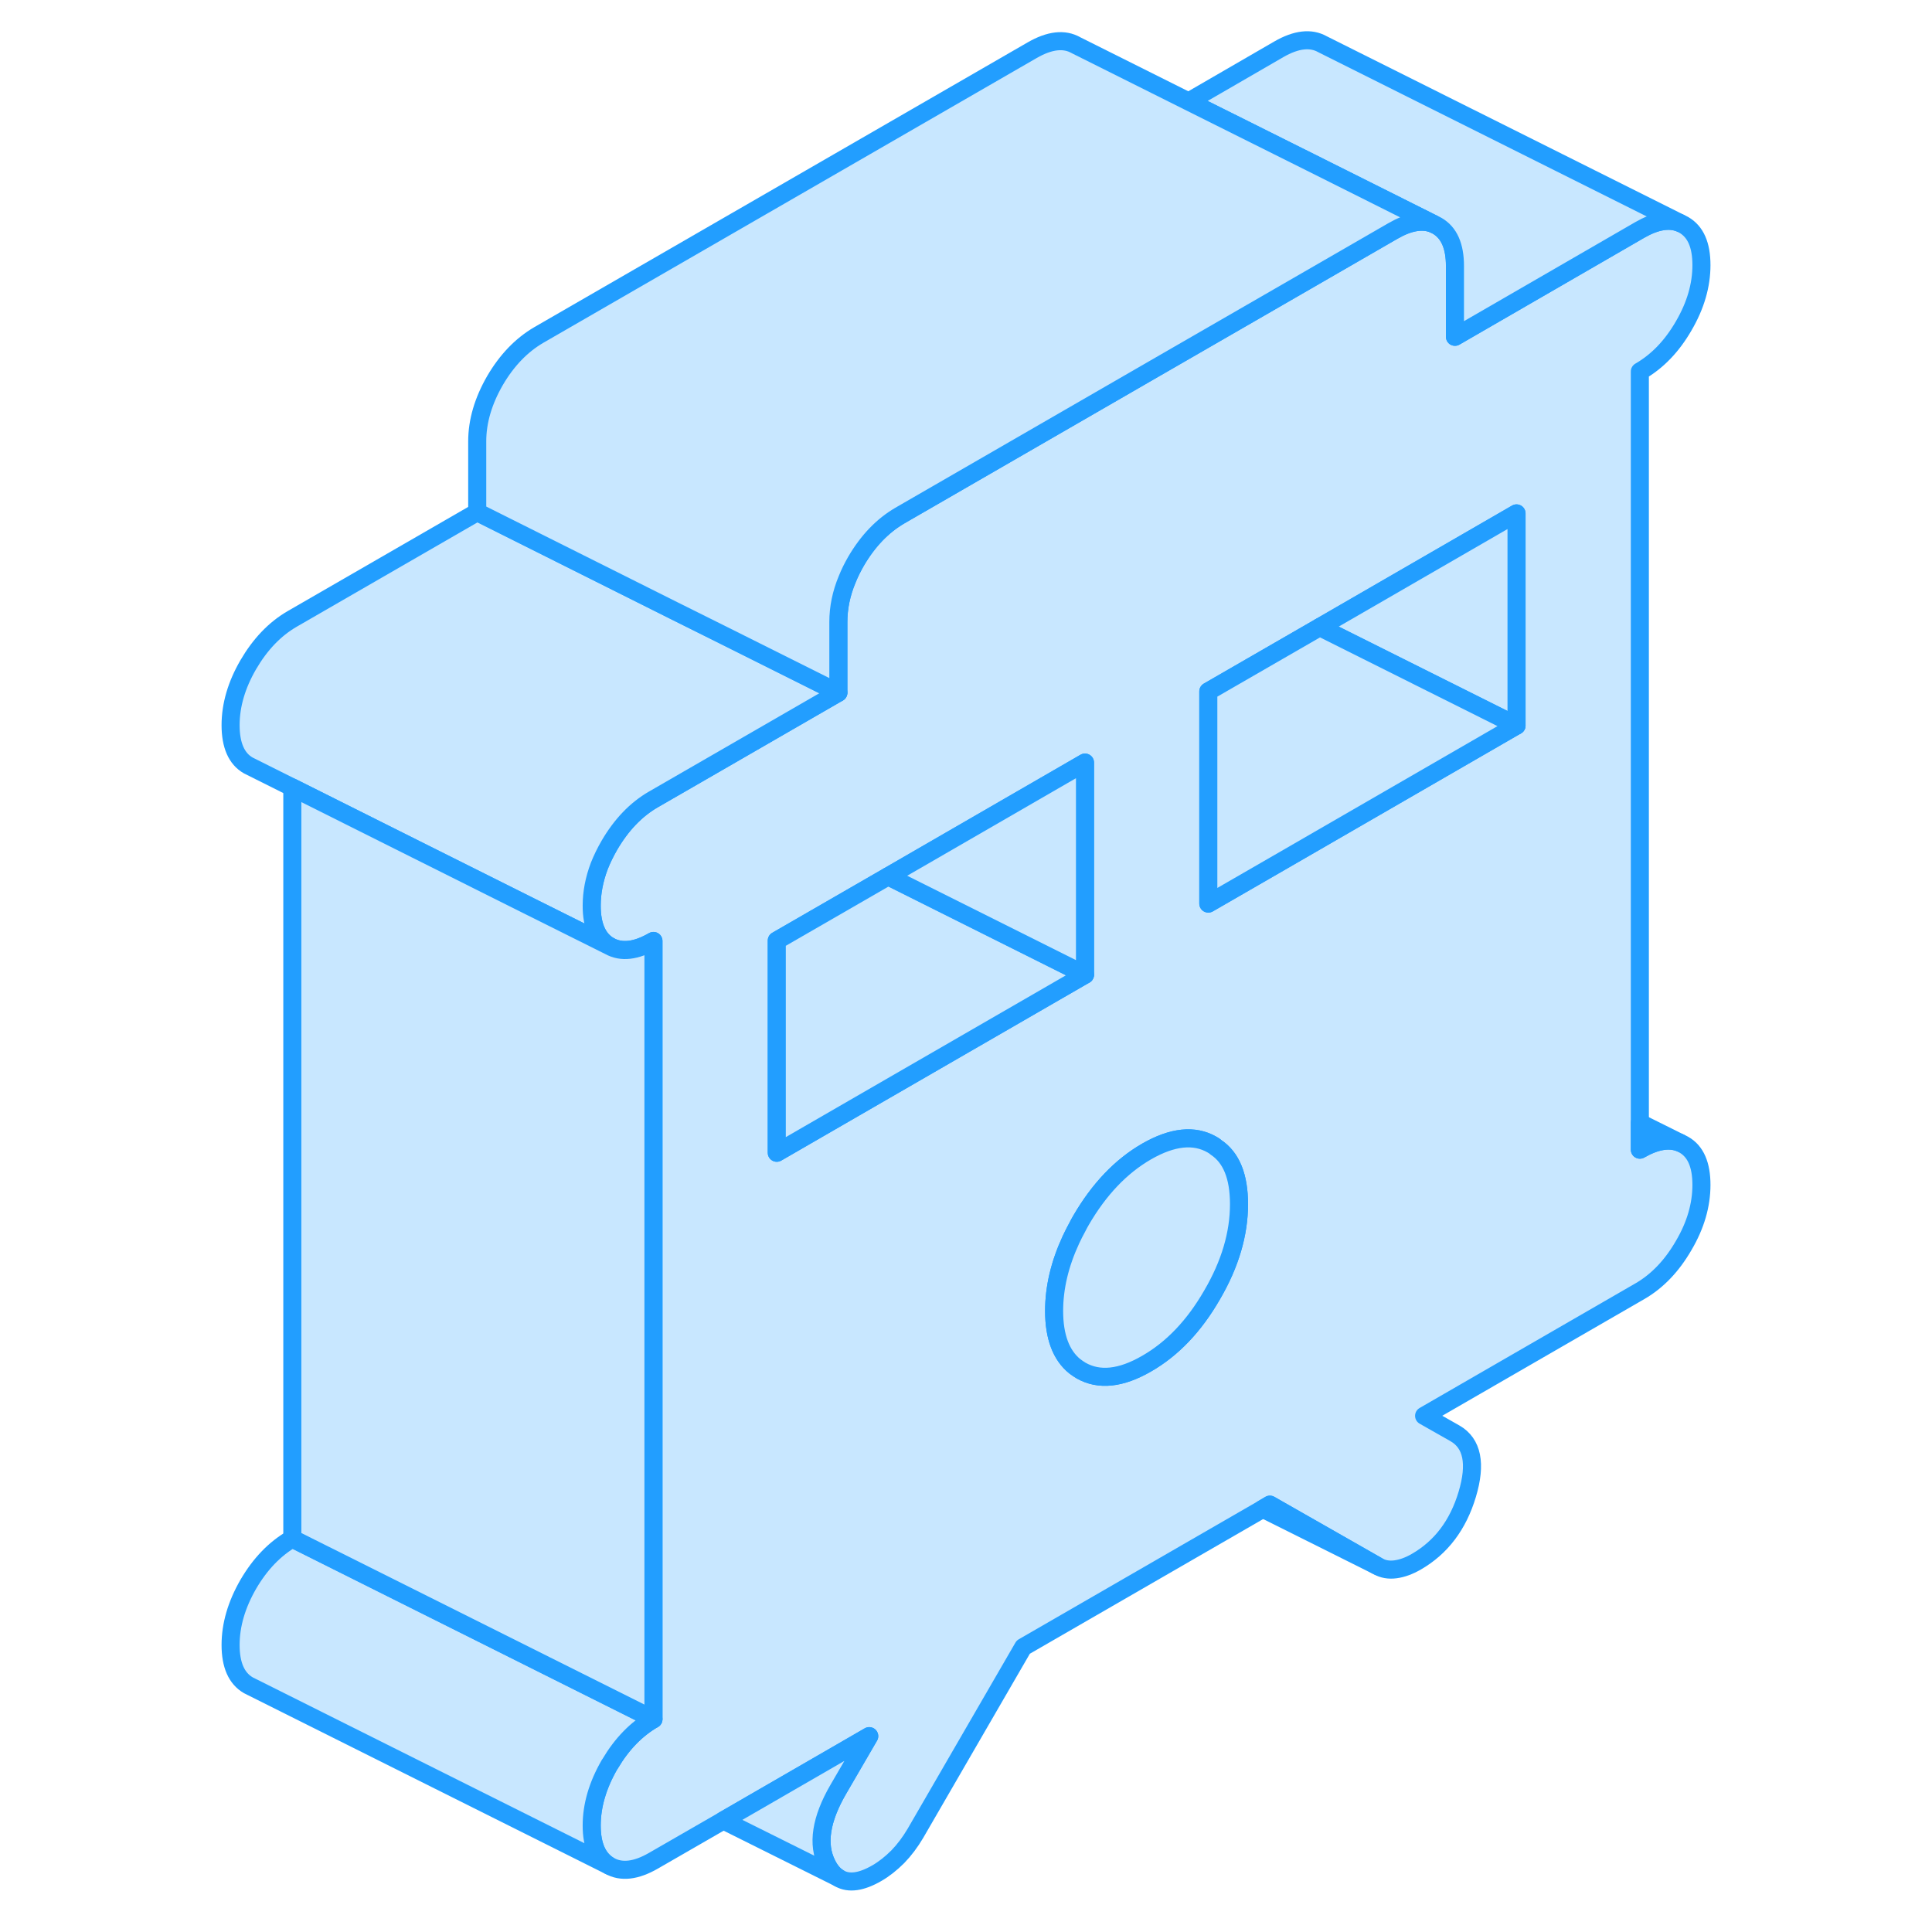 <svg viewBox="0 0 87 107" fill="#c8e7ff" xmlns="http://www.w3.org/2000/svg" height="48" width="48" stroke-width="1px" stroke-linecap="round" stroke-linejoin="round"><path d="M83.251 63.393L83.05 63.293C82.441 63.043 81.69 63.173 80.82 63.673V20.573C81.79 20.013 82.6 19.173 83.251 18.043C83.91 16.913 84.231 15.793 84.231 14.683C84.231 13.573 83.91 12.833 83.251 12.453L83.05 12.353C82.441 12.103 81.69 12.233 80.82 12.733L70.58 18.653V14.733C70.58 13.623 70.251 12.883 69.591 12.503L69.391 12.403C68.781 12.153 68.031 12.283 67.16 12.783L60.82 16.443L53.99 20.383L39.84 28.553C38.88 29.113 38.071 29.953 37.41 31.083C37.221 31.413 37.05 31.753 36.92 32.083C36.59 32.873 36.431 33.663 36.431 34.443V38.363L30.09 42.023L26.19 44.273C25.22 44.833 24.41 45.683 23.75 46.813C23.53 47.193 23.34 47.583 23.19 47.963C22.91 48.703 22.77 49.433 22.77 50.163C22.77 51.273 23.101 52.023 23.75 52.393C24.41 52.763 25.22 52.673 26.19 52.113V95.213C25.24 95.763 24.441 96.583 23.791 97.683C23.77 97.703 23.761 97.723 23.75 97.743C23.101 98.873 22.77 99.993 22.77 101.103C22.77 102.213 23.101 102.953 23.75 103.333C24.41 103.703 25.22 103.613 26.19 103.053L30.061 100.823L38.141 96.153L36.431 99.093C35.461 100.763 35.251 102.143 35.791 103.233C35.971 103.603 36.2 103.863 36.46 104.013L36.49 104.033C37.02 104.333 37.711 104.233 38.56 103.743C38.961 103.513 39.35 103.203 39.721 102.833C40.09 102.453 40.41 102.023 40.7 101.533L46.67 91.223L59.94 83.563L60.33 83.333L66.311 86.743C66.591 86.903 66.921 86.963 67.29 86.913C67.66 86.863 68.04 86.723 68.44 86.493C69.81 85.703 70.751 84.463 71.26 82.763C71.77 81.063 71.54 79.933 70.58 79.383L68.871 78.413L80.82 71.513C81.79 70.953 82.6 70.103 83.251 68.973C83.91 67.853 84.231 66.733 84.231 65.623C84.231 64.513 83.91 63.763 83.251 63.393ZM37.33 61.353L33.02 63.843V52.093L39.19 48.533L50.09 42.233V53.983L37.33 61.353ZM57.13 71.713C56.141 73.433 54.931 74.703 53.501 75.523C52.081 76.343 50.87 76.473 49.87 75.903C49.751 75.833 49.641 75.753 49.531 75.673C48.77 75.063 48.38 74.033 48.38 72.603C48.38 71.313 48.691 70.003 49.31 68.663C49.42 68.423 49.541 68.193 49.67 67.953C49.73 67.833 49.8 67.703 49.87 67.583C50.87 65.863 52.081 64.593 53.501 63.773C54.931 62.953 56.141 62.823 57.13 63.393C57.2 63.433 57.27 63.473 57.33 63.533C58.2 64.103 58.62 65.163 58.62 66.693C58.62 68.323 58.13 70.003 57.13 71.713ZM73.99 40.183L60.82 47.793L56.92 50.043V38.293L60.82 36.043L63.09 34.733L73.99 28.433V40.183Z" stroke="#229EFF" stroke-linejoin="round"/><path d="M73.99 28.434V40.184L63.09 34.734L73.99 28.434Z" stroke="#229EFF" stroke-linejoin="round"/><path d="M73.99 40.183L60.82 47.793L56.92 50.043V38.293L60.82 36.043L63.09 34.733L73.99 40.183Z" stroke="#229EFF" stroke-linejoin="round"/><path d="M50.09 53.983L37.33 61.353L33.02 63.843V52.093L39.19 48.533L50.09 53.983Z" stroke="#229EFF" stroke-linejoin="round"/><path d="M58.62 66.694C58.62 68.324 58.13 70.004 57.13 71.714C56.141 73.434 54.931 74.704 53.501 75.524C52.081 76.344 50.87 76.474 49.87 75.904C49.751 75.834 49.641 75.754 49.531 75.674C48.77 75.064 48.38 74.034 48.38 72.604C48.38 71.314 48.691 70.004 49.31 68.664C49.42 68.424 49.541 68.194 49.67 67.954C49.73 67.834 49.8 67.704 49.87 67.584C50.87 65.864 52.081 64.594 53.501 63.774C54.931 62.954 56.141 62.824 57.13 63.394C57.2 63.434 57.27 63.474 57.33 63.534C58.2 64.104 58.62 65.164 58.62 66.694Z" stroke="#229EFF" stroke-linejoin="round"/><path d="M50.09 42.233V53.983L39.19 48.533L50.09 42.233Z" stroke="#229EFF" stroke-linejoin="round"/><path d="M26.19 95.213C25.24 95.763 24.441 96.583 23.791 97.683C23.77 97.703 23.761 97.723 23.75 97.743C23.101 98.873 22.77 99.993 22.77 101.103C22.77 102.213 23.101 102.953 23.75 103.333L3.95 93.433L3.75 93.333C3.1 92.953 2.771 92.213 2.771 91.103C2.771 89.993 3.1 88.873 3.75 87.743C4.41 86.613 5.22 85.773 6.19 85.213L13.47 88.853L15.931 90.083L20.23 92.233L26.19 95.213Z" stroke="#229EFF" stroke-linejoin="round"/><path d="M36.431 38.363L30.09 42.023L26.19 44.273C25.22 44.833 24.41 45.683 23.75 46.813C23.53 47.193 23.34 47.583 23.19 47.963C22.91 48.703 22.77 49.433 22.77 50.163C22.77 51.273 23.101 52.023 23.75 52.393L19.34 50.193L13.021 47.033L6.19 43.613L3.95 42.493L3.75 42.393C3.1 42.023 2.771 41.273 2.771 40.163C2.771 39.053 3.1 37.933 3.75 36.813C4.41 35.683 5.22 34.833 6.19 34.273L16.43 28.363L27.34 33.823L30.09 35.193L36.431 38.363Z" stroke="#229EFF" stroke-linejoin="round"/><path d="M83.05 12.353C82.441 12.103 81.69 12.233 80.82 12.733L70.58 18.653V14.733C70.58 13.623 70.251 12.883 69.591 12.503L69.391 12.403L62.6 9.003L55.83 5.623L60.82 2.733C61.79 2.173 62.6 2.083 63.251 2.453L83.05 12.353Z" stroke="#229EFF" stroke-linejoin="round"/><path d="M69.391 12.403C68.781 12.153 68.031 12.283 67.16 12.783L60.82 16.443L53.99 20.383L39.84 28.553C38.88 29.113 38.071 29.953 37.41 31.083C37.221 31.413 37.05 31.753 36.92 32.083C36.59 32.873 36.431 33.663 36.431 34.443V38.363L30.09 35.193L27.34 33.823L16.43 28.363V24.443C16.43 23.333 16.761 22.213 17.41 21.083C18.07 19.953 18.881 19.113 19.84 18.553L47.16 2.783C48.13 2.223 48.941 2.133 49.59 2.503L55.83 5.623L62.6 9.003L69.391 12.403Z" stroke="#229EFF" stroke-linejoin="round"/><path d="M26.19 52.113V95.213L20.23 92.233L15.931 90.083L13.47 88.853L6.19 85.213V43.613L13.021 47.033L19.34 50.193L23.75 52.393C24.41 52.763 25.22 52.673 26.19 52.113Z" stroke="#229EFF" stroke-linejoin="round"/><path d="M36.46 104.012L30.061 100.822L38.141 96.152L36.431 99.092C35.461 100.762 35.251 102.142 35.791 103.232C35.971 103.602 36.2 103.862 36.46 104.012Z" stroke="#229EFF" stroke-linejoin="round"/><path d="M83.05 63.293C82.441 63.043 81.69 63.173 80.82 63.673V62.183L83.05 63.293Z" stroke="#229EFF" stroke-linejoin="round"/><path d="M66.311 86.742L59.94 83.562L60.33 83.332L66.311 86.742Z" stroke="#229EFF" stroke-linejoin="round"/></svg>